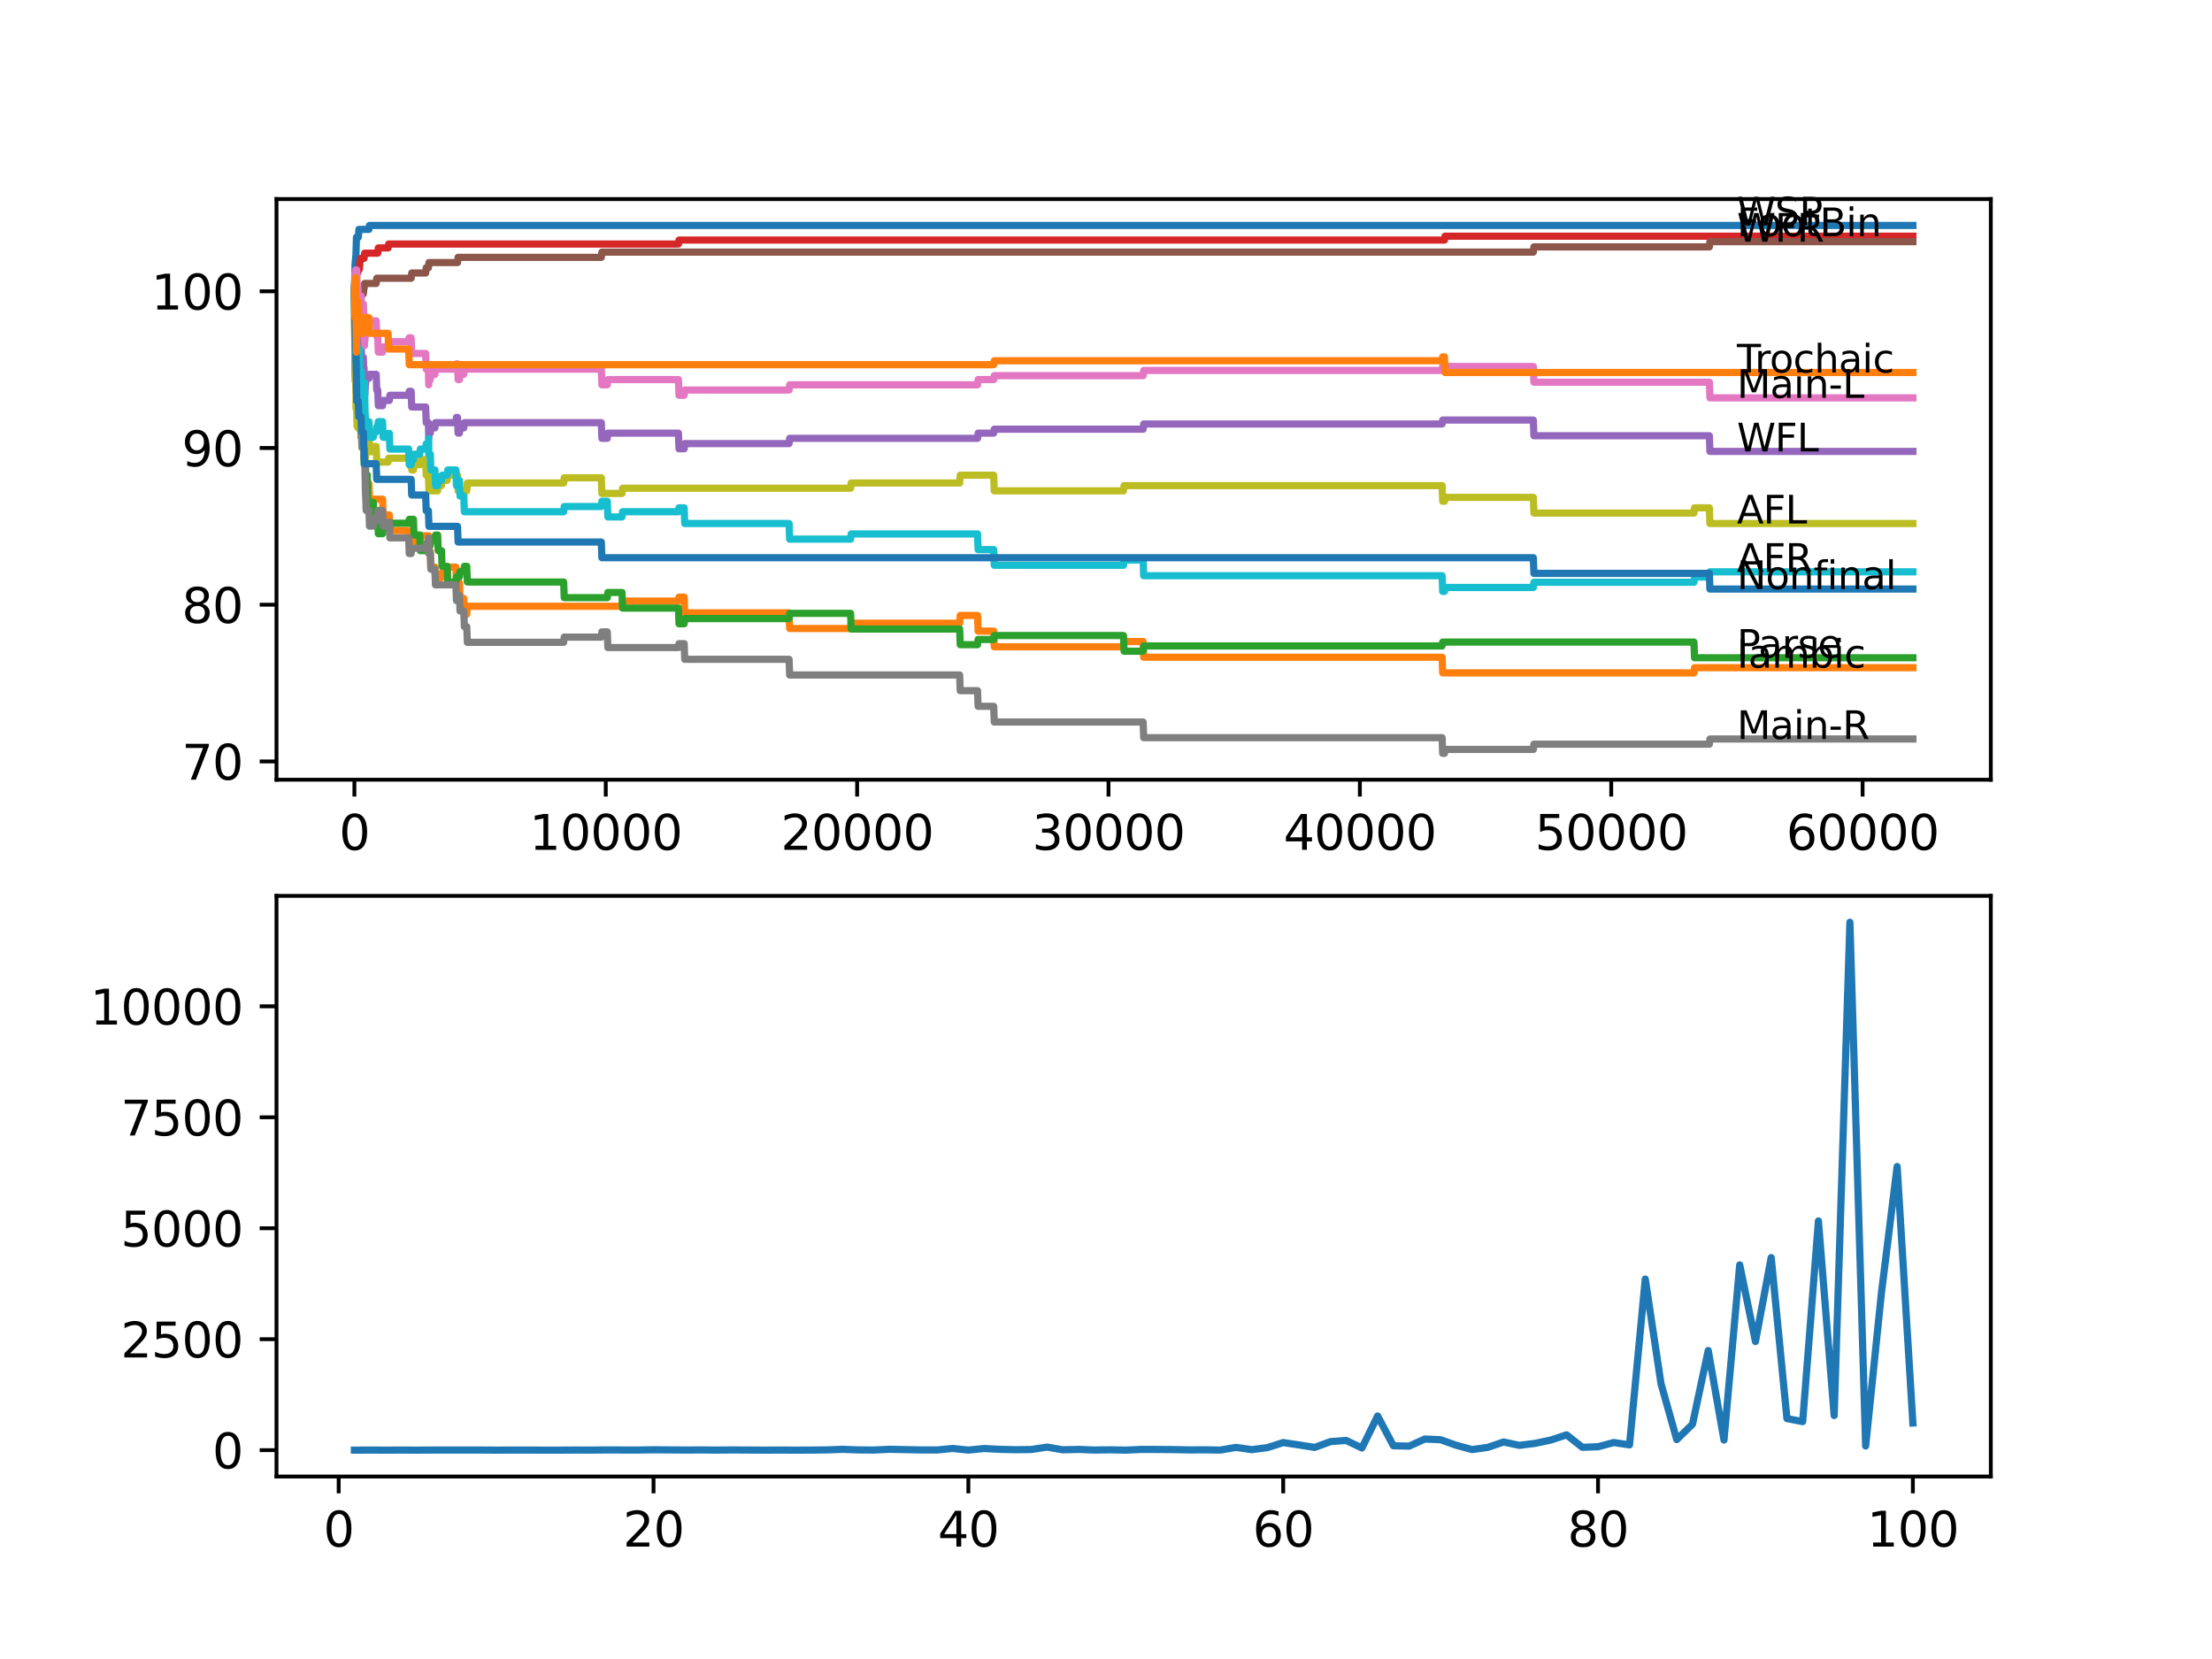 <?xml version="1.0" encoding="utf-8" standalone="no"?>
<!DOCTYPE svg PUBLIC "-//W3C//DTD SVG 1.1//EN"
  "http://www.w3.org/Graphics/SVG/1.1/DTD/svg11.dtd">
<svg xmlns:xlink="http://www.w3.org/1999/xlink" width="460.8pt" height="345.6pt" viewBox="0 0 460.8 345.6" xmlns="http://www.w3.org/2000/svg" version="1.1">
 <defs>
  <style type="text/css">*{stroke-linejoin: round; stroke-linecap: butt}</style>
 </defs>
 <g id="figure_1">
  <g id="patch_1">
   <path d="M 0 345.6 
L 460.8 345.6 
L 460.8 0 
L 0 0 
z
" style="fill: #ffffff"/>
  </g>
  <g id="axes_1">
   <g id="patch_2">
    <path d="M 57.6 162.432 
L 414.72 162.432 
L 414.72 41.472 
L 57.6 41.472 
z
" style="fill: #ffffff"/>
   </g>
   <g id="matplotlib.axis_1">
    <g id="xtick_1">
     <g id="line2d_1">
      <defs>
       <path id="m6be723d0d9" d="M 0 0 
L 0 3.5 
" style="stroke: #000000; stroke-width: 0.8"/>
      </defs>
      <g>
       <use xlink:href="#m6be723d0d9" x="73.827" y="162.432" style="stroke: #000000; stroke-width: 0.8"/>
      </g>
     </g>
     <g id="text_1">
      <!-- 0 -->
      <g transform="translate(70.646 177.03)scale(0.1 -0.1)">
       <defs>
        <path id="DejaVuSans-30" d="M 2034 4250 
Q 1547 4250 1301 3770 
Q 1056 3291 1056 2328 
Q 1056 1369 1301 889 
Q 1547 409 2034 409 
Q 2525 409 2770 889 
Q 3016 1369 3016 2328 
Q 3016 3291 2770 3770 
Q 2525 4250 2034 4250 
z
M 2034 4750 
Q 2819 4750 3233 4129 
Q 3647 3509 3647 2328 
Q 3647 1150 3233 529 
Q 2819 -91 2034 -91 
Q 1250 -91 836 529 
Q 422 1150 422 2328 
Q 422 3509 836 4129 
Q 1250 4750 2034 4750 
z
" transform="scale(0.016)"/>
       </defs>
       <use xlink:href="#DejaVuSans-30"/>
      </g>
     </g>
    </g>
    <g id="xtick_2">
     <g id="line2d_2">
      <g>
       <use xlink:href="#m6be723d0d9" x="126.192" y="162.432" style="stroke: #000000; stroke-width: 0.8"/>
      </g>
     </g>
     <g id="text_2">
      <!-- 10000 -->
      <g transform="translate(110.286 177.03)scale(0.1 -0.1)">
       <defs>
        <path id="DejaVuSans-31" d="M 794 531 
L 1825 531 
L 1825 4091 
L 703 3866 
L 703 4441 
L 1819 4666 
L 2450 4666 
L 2450 531 
L 3481 531 
L 3481 0 
L 794 0 
L 794 531 
z
" transform="scale(0.016)"/>
       </defs>
       <use xlink:href="#DejaVuSans-31"/>
       <use xlink:href="#DejaVuSans-30" x="63.623"/>
       <use xlink:href="#DejaVuSans-30" x="127.246"/>
       <use xlink:href="#DejaVuSans-30" x="190.869"/>
       <use xlink:href="#DejaVuSans-30" x="254.492"/>
      </g>
     </g>
    </g>
    <g id="xtick_3">
     <g id="line2d_3">
      <g>
       <use xlink:href="#m6be723d0d9" x="178.556" y="162.432" style="stroke: #000000; stroke-width: 0.8"/>
      </g>
     </g>
     <g id="text_3">
      <!-- 20000 -->
      <g transform="translate(162.65 177.03)scale(0.1 -0.1)">
       <defs>
        <path id="DejaVuSans-32" d="M 1228 531 
L 3431 531 
L 3431 0 
L 469 0 
L 469 531 
Q 828 903 1448 1529 
Q 2069 2156 2228 2338 
Q 2531 2678 2651 2914 
Q 2772 3150 2772 3378 
Q 2772 3750 2511 3984 
Q 2250 4219 1831 4219 
Q 1534 4219 1204 4116 
Q 875 4013 500 3803 
L 500 4441 
Q 881 4594 1212 4672 
Q 1544 4750 1819 4750 
Q 2544 4750 2975 4387 
Q 3406 4025 3406 3419 
Q 3406 3131 3298 2873 
Q 3191 2616 2906 2266 
Q 2828 2175 2409 1742 
Q 1991 1309 1228 531 
z
" transform="scale(0.016)"/>
       </defs>
       <use xlink:href="#DejaVuSans-32"/>
       <use xlink:href="#DejaVuSans-30" x="63.623"/>
       <use xlink:href="#DejaVuSans-30" x="127.246"/>
       <use xlink:href="#DejaVuSans-30" x="190.869"/>
       <use xlink:href="#DejaVuSans-30" x="254.492"/>
      </g>
     </g>
    </g>
    <g id="xtick_4">
     <g id="line2d_4">
      <g>
       <use xlink:href="#m6be723d0d9" x="230.921" y="162.432" style="stroke: #000000; stroke-width: 0.8"/>
      </g>
     </g>
     <g id="text_4">
      <!-- 30000 -->
      <g transform="translate(215.015 177.03)scale(0.1 -0.1)">
       <defs>
        <path id="DejaVuSans-33" d="M 2597 2516 
Q 3050 2419 3304 2112 
Q 3559 1806 3559 1356 
Q 3559 666 3084 287 
Q 2609 -91 1734 -91 
Q 1441 -91 1130 -33 
Q 819 25 488 141 
L 488 750 
Q 750 597 1062 519 
Q 1375 441 1716 441 
Q 2309 441 2620 675 
Q 2931 909 2931 1356 
Q 2931 1769 2642 2001 
Q 2353 2234 1838 2234 
L 1294 2234 
L 1294 2753 
L 1863 2753 
Q 2328 2753 2575 2939 
Q 2822 3125 2822 3475 
Q 2822 3834 2567 4026 
Q 2313 4219 1838 4219 
Q 1578 4219 1281 4162 
Q 984 4106 628 3988 
L 628 4550 
Q 988 4650 1302 4700 
Q 1616 4750 1894 4750 
Q 2613 4750 3031 4423 
Q 3450 4097 3450 3541 
Q 3450 3153 3228 2886 
Q 3006 2619 2597 2516 
z
" transform="scale(0.016)"/>
       </defs>
       <use xlink:href="#DejaVuSans-33"/>
       <use xlink:href="#DejaVuSans-30" x="63.623"/>
       <use xlink:href="#DejaVuSans-30" x="127.246"/>
       <use xlink:href="#DejaVuSans-30" x="190.869"/>
       <use xlink:href="#DejaVuSans-30" x="254.492"/>
      </g>
     </g>
    </g>
    <g id="xtick_5">
     <g id="line2d_5">
      <g>
       <use xlink:href="#m6be723d0d9" x="283.285" y="162.432" style="stroke: #000000; stroke-width: 0.8"/>
      </g>
     </g>
     <g id="text_5">
      <!-- 40000 -->
      <g transform="translate(267.379 177.03)scale(0.1 -0.1)">
       <defs>
        <path id="DejaVuSans-34" d="M 2419 4116 
L 825 1625 
L 2419 1625 
L 2419 4116 
z
M 2253 4666 
L 3047 4666 
L 3047 1625 
L 3713 1625 
L 3713 1100 
L 3047 1100 
L 3047 0 
L 2419 0 
L 2419 1100 
L 313 1100 
L 313 1709 
L 2253 4666 
z
" transform="scale(0.016)"/>
       </defs>
       <use xlink:href="#DejaVuSans-34"/>
       <use xlink:href="#DejaVuSans-30" x="63.623"/>
       <use xlink:href="#DejaVuSans-30" x="127.246"/>
       <use xlink:href="#DejaVuSans-30" x="190.869"/>
       <use xlink:href="#DejaVuSans-30" x="254.492"/>
      </g>
     </g>
    </g>
    <g id="xtick_6">
     <g id="line2d_6">
      <g>
       <use xlink:href="#m6be723d0d9" x="335.65" y="162.432" style="stroke: #000000; stroke-width: 0.8"/>
      </g>
     </g>
     <g id="text_6">
      <!-- 50000 -->
      <g transform="translate(319.744 177.03)scale(0.1 -0.1)">
       <defs>
        <path id="DejaVuSans-35" d="M 691 4666 
L 3169 4666 
L 3169 4134 
L 1269 4134 
L 1269 2991 
Q 1406 3038 1543 3061 
Q 1681 3084 1819 3084 
Q 2600 3084 3056 2656 
Q 3513 2228 3513 1497 
Q 3513 744 3044 326 
Q 2575 -91 1722 -91 
Q 1428 -91 1123 -41 
Q 819 9 494 109 
L 494 744 
Q 775 591 1075 516 
Q 1375 441 1709 441 
Q 2250 441 2565 725 
Q 2881 1009 2881 1497 
Q 2881 1984 2565 2268 
Q 2250 2553 1709 2553 
Q 1456 2553 1204 2497 
Q 953 2441 691 2322 
L 691 4666 
z
" transform="scale(0.016)"/>
       </defs>
       <use xlink:href="#DejaVuSans-35"/>
       <use xlink:href="#DejaVuSans-30" x="63.623"/>
       <use xlink:href="#DejaVuSans-30" x="127.246"/>
       <use xlink:href="#DejaVuSans-30" x="190.869"/>
       <use xlink:href="#DejaVuSans-30" x="254.492"/>
      </g>
     </g>
    </g>
    <g id="xtick_7">
     <g id="line2d_7">
      <g>
       <use xlink:href="#m6be723d0d9" x="388.014" y="162.432" style="stroke: #000000; stroke-width: 0.8"/>
      </g>
     </g>
     <g id="text_7">
      <!-- 60000 -->
      <g transform="translate(372.108 177.03)scale(0.1 -0.1)">
       <defs>
        <path id="DejaVuSans-36" d="M 2113 2584 
Q 1688 2584 1439 2293 
Q 1191 2003 1191 1497 
Q 1191 994 1439 701 
Q 1688 409 2113 409 
Q 2538 409 2786 701 
Q 3034 994 3034 1497 
Q 3034 2003 2786 2293 
Q 2538 2584 2113 2584 
z
M 3366 4563 
L 3366 3988 
Q 3128 4100 2886 4159 
Q 2644 4219 2406 4219 
Q 1781 4219 1451 3797 
Q 1122 3375 1075 2522 
Q 1259 2794 1537 2939 
Q 1816 3084 2150 3084 
Q 2853 3084 3261 2657 
Q 3669 2231 3669 1497 
Q 3669 778 3244 343 
Q 2819 -91 2113 -91 
Q 1303 -91 875 529 
Q 447 1150 447 2328 
Q 447 3434 972 4092 
Q 1497 4750 2381 4750 
Q 2619 4750 2861 4703 
Q 3103 4656 3366 4563 
z
" transform="scale(0.016)"/>
       </defs>
       <use xlink:href="#DejaVuSans-36"/>
       <use xlink:href="#DejaVuSans-30" x="63.623"/>
       <use xlink:href="#DejaVuSans-30" x="127.246"/>
       <use xlink:href="#DejaVuSans-30" x="190.869"/>
       <use xlink:href="#DejaVuSans-30" x="254.492"/>
      </g>
     </g>
    </g>
   </g>
   <g id="matplotlib.axis_2">
    <g id="ytick_1">
     <g id="line2d_8">
      <defs>
       <path id="m235c8142bb" d="M 0 0 
L -3.5 0 
" style="stroke: #000000; stroke-width: 0.8"/>
      </defs>
      <g>
       <use xlink:href="#m235c8142bb" x="57.6" y="158.621" style="stroke: #000000; stroke-width: 0.8"/>
      </g>
     </g>
     <g id="text_8">
      <!-- 70 -->
      <g transform="translate(37.875 162.42)scale(0.1 -0.1)">
       <defs>
        <path id="DejaVuSans-37" d="M 525 4666 
L 3525 4666 
L 3525 4397 
L 1831 0 
L 1172 0 
L 2766 4134 
L 525 4134 
L 525 4666 
z
" transform="scale(0.016)"/>
       </defs>
       <use xlink:href="#DejaVuSans-37"/>
       <use xlink:href="#DejaVuSans-30" x="63.623"/>
      </g>
     </g>
    </g>
    <g id="ytick_2">
     <g id="line2d_9">
      <g>
       <use xlink:href="#m235c8142bb" x="57.6" y="125.974" style="stroke: #000000; stroke-width: 0.8"/>
      </g>
     </g>
     <g id="text_9">
      <!-- 80 -->
      <g transform="translate(37.875 129.773)scale(0.1 -0.1)">
       <defs>
        <path id="DejaVuSans-38" d="M 2034 2216 
Q 1584 2216 1326 1975 
Q 1069 1734 1069 1313 
Q 1069 891 1326 650 
Q 1584 409 2034 409 
Q 2484 409 2743 651 
Q 3003 894 3003 1313 
Q 3003 1734 2745 1975 
Q 2488 2216 2034 2216 
z
M 1403 2484 
Q 997 2584 770 2862 
Q 544 3141 544 3541 
Q 544 4100 942 4425 
Q 1341 4750 2034 4750 
Q 2731 4750 3128 4425 
Q 3525 4100 3525 3541 
Q 3525 3141 3298 2862 
Q 3072 2584 2669 2484 
Q 3125 2378 3379 2068 
Q 3634 1759 3634 1313 
Q 3634 634 3220 271 
Q 2806 -91 2034 -91 
Q 1263 -91 848 271 
Q 434 634 434 1313 
Q 434 1759 690 2068 
Q 947 2378 1403 2484 
z
M 1172 3481 
Q 1172 3119 1398 2916 
Q 1625 2713 2034 2713 
Q 2441 2713 2670 2916 
Q 2900 3119 2900 3481 
Q 2900 3844 2670 4047 
Q 2441 4250 2034 4250 
Q 1625 4250 1398 4047 
Q 1172 3844 1172 3481 
z
" transform="scale(0.016)"/>
       </defs>
       <use xlink:href="#DejaVuSans-38"/>
       <use xlink:href="#DejaVuSans-30" x="63.623"/>
      </g>
     </g>
    </g>
    <g id="ytick_3">
     <g id="line2d_10">
      <g>
       <use xlink:href="#m235c8142bb" x="57.6" y="93.328" style="stroke: #000000; stroke-width: 0.8"/>
      </g>
     </g>
     <g id="text_10">
      <!-- 90 -->
      <g transform="translate(37.875 97.127)scale(0.1 -0.1)">
       <defs>
        <path id="DejaVuSans-39" d="M 703 97 
L 703 672 
Q 941 559 1184 500 
Q 1428 441 1663 441 
Q 2288 441 2617 861 
Q 2947 1281 2994 2138 
Q 2813 1869 2534 1725 
Q 2256 1581 1919 1581 
Q 1219 1581 811 2004 
Q 403 2428 403 3163 
Q 403 3881 828 4315 
Q 1253 4750 1959 4750 
Q 2769 4750 3195 4129 
Q 3622 3509 3622 2328 
Q 3622 1225 3098 567 
Q 2575 -91 1691 -91 
Q 1453 -91 1209 -44 
Q 966 3 703 97 
z
M 1959 2075 
Q 2384 2075 2632 2365 
Q 2881 2656 2881 3163 
Q 2881 3666 2632 3958 
Q 2384 4250 1959 4250 
Q 1534 4250 1286 3958 
Q 1038 3666 1038 3163 
Q 1038 2656 1286 2365 
Q 1534 2075 1959 2075 
z
" transform="scale(0.016)"/>
       </defs>
       <use xlink:href="#DejaVuSans-39"/>
       <use xlink:href="#DejaVuSans-30" x="63.623"/>
      </g>
     </g>
    </g>
    <g id="ytick_4">
     <g id="line2d_11">
      <g>
       <use xlink:href="#m235c8142bb" x="57.6" y="60.682" style="stroke: #000000; stroke-width: 0.8"/>
      </g>
     </g>
     <g id="text_11">
      <!-- 100 -->
      <g transform="translate(31.512 64.481)scale(0.1 -0.1)">
       <use xlink:href="#DejaVuSans-31"/>
       <use xlink:href="#DejaVuSans-30" x="63.623"/>
       <use xlink:href="#DejaVuSans-30" x="127.246"/>
      </g>
     </g>
    </g>
   </g>
   <g id="line2d_12">
    <path d="M 73.833 60.682 
L 73.969 54.969 
L 73.985 54.969 
L 74.105 53.499 
L 74.136 53.499 
L 74.257 49.419 
L 74.655 49.419 
L 74.77 47.786 
L 76.854 47.786 
L 76.969 46.97 
L 398.487 46.97 
L 398.487 46.97 
" clip-path="url(#p9406bbbdd1)" style="fill: none; stroke: #1f77b4; stroke-width: 1.5; stroke-linecap: square"/>
   </g>
   <g id="line2d_13">
    <path d="M 73.833 60.682 
L 73.848 60.682 
L 73.985 79.344 
L 73.995 79.344 
L 74.126 74.72 
L 74.136 74.72 
L 74.152 73.087 
L 74.194 78.8 
L 74.236 76.352 
L 74.351 81.793 
L 74.393 81.793 
L 74.424 80.705 
L 74.43 83.969 
L 74.498 82.881 
L 74.545 82.881 
L 74.655 86.146 
L 74.77 84.513 
L 74.854 84.513 
L 74.969 87.778 
L 75.058 87.778 
L 75.173 87.125 
L 75.288 87.125 
L 75.404 85.493 
L 75.65 85.493 
L 75.765 88.757 
L 75.781 88.757 
L 75.796 92.022 
L 75.891 90.934 
L 75.933 90.934 
L 76.053 97.463 
L 76.084 97.463 
L 76.2 102.904 
L 76.493 102.904 
L 76.613 100.728 
L 76.854 100.728 
L 76.969 103.992 
L 79.698 103.992 
L 79.813 107.257 
L 81.101 107.257 
L 81.216 110.522 
L 85.133 110.522 
L 85.248 113.786 
L 86.128 113.786 
L 86.243 112.698 
L 87.442 112.698 
L 87.557 111.61 
L 89.312 111.61 
L 89.427 114.874 
L 89.642 114.874 
L 89.757 118.139 
L 90.605 118.139 
L 90.72 121.404 
L 91.171 121.404 
L 91.286 120.316 
L 91.972 120.316 
L 92.087 119.227 
L 93.166 119.227 
L 93.281 118.139 
L 94.972 118.139 
L 95.087 121.404 
L 95.716 121.404 
L 95.831 124.668 
L 96.617 124.668 
L 96.732 127.933 
L 97.24 127.933 
L 97.355 126.301 
L 129.575 126.301 
L 129.69 125.212 
L 141.331 125.212 
L 141.446 124.396 
L 142.524 124.396 
L 142.64 127.661 
L 164.381 127.661 
L 164.497 130.926 
L 177.195 130.926 
L 177.31 129.837 
L 199.911 129.837 
L 200.026 128.205 
L 203.639 128.205 
L 203.754 131.47 
L 207.006 131.47 
L 207.121 134.734 
L 234.047 134.734 
L 234.162 133.646 
L 238.137 133.646 
L 238.252 136.911 
L 300.419 136.911 
L 300.534 140.175 
L 352.883 140.175 
L 352.998 139.087 
L 398.487 139.087 
L 398.487 139.087 
" clip-path="url(#p9406bbbdd1)" style="fill: none; stroke: #ff7f0e; stroke-width: 1.5; stroke-linecap: square"/>
   </g>
   <g id="line2d_14">
    <path d="M 73.833 60.682 
L 73.885 58.777 
L 73.89 62.042 
L 73.932 60.41 
L 74.058 77.712 
L 74.068 76.896 
L 74.152 76.896 
L 74.231 74.447 
L 74.236 77.712 
L 74.246 77.712 
L 74.262 80.977 
L 74.356 79.344 
L 74.393 79.344 
L 74.513 85.874 
L 74.545 85.874 
L 74.66 89.138 
L 74.854 89.138 
L 74.969 88.05 
L 75.288 88.05 
L 75.404 91.315 
L 75.781 91.315 
L 75.796 90.227 
L 75.849 96.756 
L 75.864 96.756 
L 75.933 96.756 
L 76.053 94.579 
L 76.084 94.579 
L 76.116 93.491 
L 76.163 100.02 
L 76.173 98.932 
L 76.493 98.932 
L 76.613 105.461 
L 76.854 105.461 
L 76.969 104.645 
L 77.75 104.645 
L 77.865 107.91 
L 78.692 107.91 
L 78.807 111.175 
L 79.698 111.175 
L 79.813 110.086 
L 81.101 110.086 
L 81.216 108.998 
L 85.133 108.998 
L 85.248 108.182 
L 86.128 108.182 
L 86.243 111.447 
L 87.442 111.447 
L 87.557 114.711 
L 89.312 114.711 
L 89.427 113.623 
L 89.642 113.623 
L 89.757 112.535 
L 90.605 112.535 
L 90.72 111.447 
L 91.171 111.447 
L 91.286 114.711 
L 91.972 114.711 
L 92.087 117.976 
L 93.166 117.976 
L 93.281 121.241 
L 94.972 121.241 
L 95.087 120.152 
L 95.716 120.152 
L 95.831 119.064 
L 96.617 119.064 
L 96.732 117.976 
L 97.24 117.976 
L 97.355 121.241 
L 117.421 121.241 
L 117.536 124.505 
L 126.511 124.505 
L 126.627 123.417 
L 129.575 123.417 
L 129.69 126.682 
L 141.331 126.682 
L 141.446 129.946 
L 142.524 129.946 
L 142.64 128.858 
L 164.381 128.858 
L 164.497 127.77 
L 177.195 127.77 
L 177.31 131.034 
L 199.911 131.034 
L 200.026 134.299 
L 203.639 134.299 
L 203.754 133.211 
L 207.006 133.211 
L 207.121 132.395 
L 234.047 132.395 
L 234.162 135.659 
L 238.137 135.659 
L 238.252 134.571 
L 300.419 134.571 
L 300.534 133.755 
L 352.883 133.755 
L 352.998 137.02 
L 398.487 137.02 
L 398.487 137.02 
" clip-path="url(#p9406bbbdd1)" style="fill: none; stroke: #2ca02c; stroke-width: 1.5; stroke-linecap: square"/>
   </g>
   <g id="line2d_15">
    <path d="M 73.833 60.682 
L 73.848 60.682 
L 73.974 58.124 
L 74.105 58.124 
L 74.22 57.58 
L 74.231 57.58 
L 74.346 56.764 
L 74.545 56.764 
L 74.66 56.111 
L 74.864 56.111 
L 74.98 54.479 
L 75.058 54.479 
L 75.173 53.826 
L 75.844 53.826 
L 75.959 52.738 
L 78.692 52.738 
L 78.807 51.649 
L 80.844 51.649 
L 80.96 50.833 
L 141.331 50.833 
L 141.446 50.017 
L 300.911 50.017 
L 301.027 49.201 
L 398.487 49.201 
L 398.487 49.201 
" clip-path="url(#p9406bbbdd1)" style="fill: none; stroke: #d62728; stroke-width: 1.5; stroke-linecap: square"/>
   </g>
   <g id="line2d_16">
    <path d="M 73.833 60.682 
L 73.838 60.682 
L 73.953 59.865 
L 73.985 59.865 
L 74.1 59.213 
L 74.294 59.213 
L 74.409 62.477 
L 74.545 62.477 
L 74.671 72.271 
L 74.854 72.271 
L 74.969 71.183 
L 75.21 71.183 
L 75.325 74.447 
L 75.692 74.447 
L 75.781 77.712 
L 75.802 76.624 
L 75.838 76.624 
L 75.933 83.153 
L 75.953 82.065 
L 76.016 82.065 
L 76.137 79.889 
L 76.168 79.889 
L 76.283 78.8 
L 76.854 78.8 
L 76.969 77.984 
L 78.367 77.984 
L 78.483 81.249 
L 78.692 81.249 
L 78.807 84.513 
L 79.698 84.513 
L 79.813 83.425 
L 81.101 83.425 
L 81.216 82.337 
L 85.133 82.337 
L 85.248 81.521 
L 85.651 81.521 
L 85.767 84.785 
L 88.673 84.785 
L 88.788 88.05 
L 89.244 88.05 
L 89.312 91.315 
L 89.354 90.227 
L 89.642 90.227 
L 89.757 89.138 
L 90.605 89.138 
L 90.72 88.05 
L 94.972 88.05 
L 95.087 86.962 
L 95.313 86.962 
L 95.428 90.227 
L 95.716 90.227 
L 95.831 89.138 
L 96.617 89.138 
L 96.732 88.05 
L 125.265 88.05 
L 125.38 91.315 
L 126.511 91.315 
L 126.627 90.227 
L 141.331 90.227 
L 141.446 93.491 
L 142.524 93.491 
L 142.64 92.403 
L 164.381 92.403 
L 164.497 91.315 
L 203.639 91.315 
L 203.754 90.227 
L 207.006 90.227 
L 207.121 89.41 
L 238.137 89.41 
L 238.252 88.322 
L 300.419 88.322 
L 300.534 87.506 
L 319.422 87.506 
L 319.537 90.771 
L 356.088 90.771 
L 356.203 94.035 
L 398.487 94.035 
L 398.487 94.035 
" clip-path="url(#p9406bbbdd1)" style="fill: none; stroke: #9467bd; stroke-width: 1.5; stroke-linecap: square"/>
   </g>
   <g id="line2d_17">
    <path d="M 73.833 60.682 
L 73.885 59.593 
L 73.89 62.858 
L 73.937 61.226 
L 73.969 61.226 
L 74.084 58.777 
L 74.105 58.777 
L 74.189 63.674 
L 74.22 62.858 
L 74.231 62.858 
L 74.262 66.123 
L 74.341 63.402 
L 74.634 63.402 
L 74.749 62.314 
L 75.21 62.314 
L 75.325 61.226 
L 75.692 61.226 
L 75.807 60.138 
L 75.838 60.138 
L 75.953 59.049 
L 78.367 59.049 
L 78.483 57.961 
L 85.651 57.961 
L 85.767 56.873 
L 88.673 56.873 
L 88.788 55.785 
L 89.244 55.785 
L 89.359 54.696 
L 95.313 54.696 
L 95.428 53.608 
L 125.265 53.608 
L 125.38 52.52 
L 319.422 52.52 
L 319.537 51.432 
L 356.088 51.432 
L 356.203 50.344 
L 398.487 50.344 
L 398.487 50.344 
" clip-path="url(#p9406bbbdd1)" style="fill: none; stroke: #8c564b; stroke-width: 1.5; stroke-linecap: square"/>
   </g>
   <g id="line2d_18">
    <path d="M 73.833 60.682 
L 73.838 60.682 
L 73.969 56.873 
L 73.985 56.873 
L 74.1 56.22 
L 74.294 56.22 
L 74.409 59.485 
L 74.545 59.485 
L 74.665 66.014 
L 74.854 66.014 
L 74.969 64.926 
L 75.158 64.926 
L 75.21 61.661 
L 75.268 64.926 
L 75.288 64.926 
L 75.404 63.293 
L 75.692 63.293 
L 75.781 66.558 
L 75.802 65.47 
L 75.838 65.47 
L 75.933 71.999 
L 75.953 70.911 
L 76.016 70.911 
L 76.137 68.734 
L 76.168 68.734 
L 76.283 67.646 
L 76.854 67.646 
L 76.969 66.83 
L 78.367 66.83 
L 78.483 70.095 
L 78.692 70.095 
L 78.807 73.359 
L 79.698 73.359 
L 79.813 72.271 
L 81.101 72.271 
L 81.216 71.183 
L 85.133 71.183 
L 85.248 70.367 
L 85.651 70.367 
L 85.767 73.631 
L 88.673 73.631 
L 88.788 76.896 
L 89.244 76.896 
L 89.312 80.161 
L 89.354 79.072 
L 89.642 79.072 
L 89.757 77.984 
L 90.605 77.984 
L 90.72 76.896 
L 94.972 76.896 
L 95.087 75.808 
L 95.313 75.808 
L 95.428 79.072 
L 95.716 79.072 
L 95.831 77.984 
L 96.617 77.984 
L 96.732 76.896 
L 125.265 76.896 
L 125.38 80.161 
L 126.511 80.161 
L 126.627 79.072 
L 141.331 79.072 
L 141.446 82.337 
L 142.524 82.337 
L 142.64 81.249 
L 164.381 81.249 
L 164.497 80.161 
L 203.639 80.161 
L 203.754 79.072 
L 207.006 79.072 
L 207.121 78.256 
L 238.137 78.256 
L 238.252 77.168 
L 300.419 77.168 
L 300.534 76.352 
L 319.422 76.352 
L 319.537 79.616 
L 356.088 79.616 
L 356.203 82.881 
L 398.487 82.881 
L 398.487 82.881 
" clip-path="url(#p9406bbbdd1)" style="fill: none; stroke: #e377c2; stroke-width: 1.5; stroke-linecap: square"/>
   </g>
   <g id="line2d_19">
    <path d="M 73.833 60.682 
L 73.838 60.682 
L 73.969 75.536 
L 73.985 75.536 
L 74.1 78.8 
L 74.105 78.8 
L 74.136 78.256 
L 74.142 81.521 
L 74.189 81.521 
L 74.294 81.521 
L 74.409 80.433 
L 74.545 80.433 
L 74.608 79.78 
L 74.613 83.044 
L 74.639 81.956 
L 74.854 81.956 
L 74.974 88.485 
L 75.058 88.485 
L 75.158 87.832 
L 75.21 91.097 
L 75.268 90.009 
L 75.288 90.009 
L 75.404 93.274 
L 75.692 93.274 
L 75.781 92.185 
L 75.786 95.45 
L 75.791 95.45 
L 75.838 95.45 
L 75.933 93.274 
L 75.938 96.538 
L 75.943 96.538 
L 76.016 96.538 
L 76.137 103.067 
L 76.168 103.067 
L 76.283 106.332 
L 76.854 106.332 
L 76.969 109.597 
L 77.75 109.597 
L 77.865 108.508 
L 78.367 108.508 
L 78.483 107.42 
L 78.692 107.42 
L 78.807 106.332 
L 79.698 106.332 
L 79.813 109.597 
L 80.844 109.597 
L 80.96 108.781 
L 81.101 108.781 
L 81.216 112.045 
L 85.133 112.045 
L 85.248 115.31 
L 85.651 115.31 
L 85.767 114.222 
L 88.673 114.222 
L 88.788 113.133 
L 89.244 113.133 
L 89.312 112.045 
L 89.317 115.31 
L 89.343 115.31 
L 89.642 115.31 
L 89.757 118.574 
L 90.605 118.574 
L 90.72 121.839 
L 94.972 121.839 
L 95.087 125.104 
L 95.313 125.104 
L 95.428 124.015 
L 95.716 124.015 
L 95.831 127.28 
L 96.617 127.28 
L 96.732 130.545 
L 97.24 130.545 
L 97.355 133.809 
L 117.421 133.809 
L 117.536 132.721 
L 125.265 132.721 
L 125.38 131.633 
L 126.511 131.633 
L 126.627 134.898 
L 141.331 134.898 
L 141.446 134.081 
L 142.524 134.081 
L 142.64 137.346 
L 164.381 137.346 
L 164.497 140.611 
L 199.911 140.611 
L 200.026 143.875 
L 203.639 143.875 
L 203.754 147.14 
L 207.006 147.14 
L 207.121 150.405 
L 238.137 150.405 
L 238.252 153.669 
L 300.419 153.669 
L 300.534 156.934 
L 300.911 156.934 
L 301.027 156.118 
L 319.422 156.118 
L 319.537 155.029 
L 356.088 155.029 
L 356.203 153.941 
L 398.487 153.941 
L 398.487 153.941 
" clip-path="url(#p9406bbbdd1)" style="fill: none; stroke: #7f7f7f; stroke-width: 1.5; stroke-linecap: square"/>
   </g>
   <g id="line2d_20">
    <path d="M 73.833 60.682 
L 73.932 71.183 
L 73.953 69.278 
L 73.958 69.278 
L 74.084 79.072 
L 74.105 79.072 
L 74.136 78.528 
L 74.157 85.058 
L 74.178 85.058 
L 74.262 82.337 
L 74.267 85.602 
L 74.283 85.602 
L 74.294 85.602 
L 74.393 88.866 
L 74.403 87.778 
L 74.44 87.778 
L 74.555 86.037 
L 74.634 86.037 
L 74.749 89.302 
L 74.864 89.302 
L 74.98 87.669 
L 75.058 87.669 
L 75.173 87.016 
L 75.21 87.016 
L 75.325 90.281 
L 75.692 90.281 
L 75.796 93.546 
L 75.802 92.457 
L 75.838 92.457 
L 75.953 95.722 
L 76.116 95.722 
L 76.236 93.001 
L 76.493 93.001 
L 76.613 90.825 
L 76.854 90.825 
L 76.969 94.09 
L 77.75 94.09 
L 77.865 93.001 
L 78.367 93.001 
L 78.483 96.266 
L 80.844 96.266 
L 80.96 95.45 
L 85.133 95.45 
L 85.248 94.634 
L 85.651 94.634 
L 85.767 97.898 
L 86.128 97.898 
L 86.243 96.81 
L 87.442 96.81 
L 87.557 95.722 
L 88.673 95.722 
L 88.788 98.987 
L 89.244 98.987 
L 89.359 102.251 
L 91.171 102.251 
L 91.286 101.163 
L 91.972 101.163 
L 92.087 100.075 
L 93.166 100.075 
L 93.281 98.987 
L 95.313 98.987 
L 95.428 102.251 
L 97.24 102.251 
L 97.355 100.619 
L 117.421 100.619 
L 117.536 99.531 
L 125.265 99.531 
L 125.38 102.795 
L 129.575 102.795 
L 129.69 101.707 
L 177.195 101.707 
L 177.31 100.619 
L 199.911 100.619 
L 200.026 98.987 
L 207.006 98.987 
L 207.121 102.251 
L 234.047 102.251 
L 234.162 101.163 
L 300.419 101.163 
L 300.534 104.428 
L 300.911 104.428 
L 301.027 103.612 
L 319.422 103.612 
L 319.537 106.876 
L 352.883 106.876 
L 352.998 105.788 
L 356.088 105.788 
L 356.203 109.053 
L 398.487 109.053 
L 398.487 109.053 
" clip-path="url(#p9406bbbdd1)" style="fill: none; stroke: #bcbd22; stroke-width: 1.5; stroke-linecap: square"/>
   </g>
   <g id="line2d_21">
    <path d="M 73.833 60.682 
L 73.838 60.682 
L 73.932 72.271 
L 73.964 70.367 
L 73.985 70.367 
L 73.995 73.631 
L 74.095 70.367 
L 74.105 70.367 
L 74.136 69.823 
L 74.142 73.087 
L 74.178 73.087 
L 74.294 77.712 
L 74.414 75.536 
L 74.44 75.536 
L 74.555 73.795 
L 74.634 73.795 
L 74.749 72.706 
L 74.854 72.706 
L 74.974 79.236 
L 75.058 79.236 
L 75.173 78.583 
L 75.21 78.583 
L 75.288 77.494 
L 75.294 80.759 
L 75.309 80.759 
L 75.692 80.759 
L 75.781 79.671 
L 75.786 82.936 
L 75.791 82.936 
L 75.796 82.936 
L 75.922 79.671 
L 75.933 79.671 
L 76.053 86.2 
L 76.084 86.2 
L 76.2 90.009 
L 76.493 90.009 
L 76.613 87.832 
L 76.854 87.832 
L 76.969 91.097 
L 77.75 91.097 
L 77.865 90.009 
L 78.367 90.009 
L 78.483 88.921 
L 78.692 88.921 
L 78.807 87.832 
L 79.698 87.832 
L 79.813 91.097 
L 80.844 91.097 
L 80.96 90.281 
L 81.101 90.281 
L 81.216 93.546 
L 85.133 93.546 
L 85.248 96.81 
L 85.651 96.81 
L 85.767 95.722 
L 86.128 95.722 
L 86.243 94.634 
L 87.442 94.634 
L 87.557 93.546 
L 88.673 93.546 
L 88.788 92.457 
L 89.244 92.457 
L 89.312 91.369 
L 89.317 94.634 
L 89.343 94.634 
L 89.642 94.634 
L 89.757 97.898 
L 90.605 97.898 
L 90.72 101.163 
L 91.171 101.163 
L 91.286 100.075 
L 91.972 100.075 
L 92.087 98.987 
L 93.166 98.987 
L 93.281 97.898 
L 94.972 97.898 
L 95.087 101.163 
L 95.313 101.163 
L 95.428 100.075 
L 95.716 100.075 
L 95.831 103.339 
L 96.617 103.339 
L 96.732 106.604 
L 117.421 106.604 
L 117.536 105.516 
L 125.265 105.516 
L 125.38 104.428 
L 126.511 104.428 
L 126.627 107.692 
L 129.575 107.692 
L 129.69 106.604 
L 141.331 106.604 
L 141.446 105.788 
L 142.524 105.788 
L 142.64 109.053 
L 164.381 109.053 
L 164.497 112.317 
L 177.195 112.317 
L 177.31 111.229 
L 203.639 111.229 
L 203.754 114.494 
L 207.006 114.494 
L 207.121 117.758 
L 234.047 117.758 
L 234.162 116.67 
L 238.137 116.67 
L 238.252 119.935 
L 300.419 119.935 
L 300.534 123.199 
L 300.911 123.199 
L 301.027 122.383 
L 319.422 122.383 
L 319.537 121.295 
L 352.883 121.295 
L 352.998 120.207 
L 356.088 120.207 
L 356.203 119.119 
L 398.487 119.119 
L 398.487 119.119 
" clip-path="url(#p9406bbbdd1)" style="fill: none; stroke: #17becf; stroke-width: 1.5; stroke-linecap: square"/>
   </g>
   <g id="line2d_22">
    <path d="M 73.833 60.682 
L 73.948 66.123 
L 73.969 66.123 
L 74.089 72.652 
L 74.105 72.652 
L 74.152 72.108 
L 74.157 75.372 
L 74.189 74.556 
L 74.309 83.534 
L 74.634 83.534 
L 74.749 86.799 
L 75.21 86.799 
L 75.325 90.063 
L 75.692 90.063 
L 75.807 93.328 
L 75.838 93.328 
L 75.953 96.593 
L 78.367 96.593 
L 78.483 99.857 
L 85.651 99.857 
L 85.767 103.122 
L 88.673 103.122 
L 88.788 106.386 
L 89.244 106.386 
L 89.359 109.651 
L 95.313 109.651 
L 95.428 112.916 
L 125.265 112.916 
L 125.38 116.18 
L 319.422 116.18 
L 319.537 119.445 
L 356.088 119.445 
L 356.203 122.71 
L 398.487 122.71 
L 398.487 122.71 
" clip-path="url(#p9406bbbdd1)" style="fill: none; stroke: #1f77b4; stroke-width: 1.5; stroke-linecap: square"/>
   </g>
   <g id="line2d_23">
    <path d="M 73.833 60.682 
L 73.869 60.682 
L 73.948 66.123 
L 73.969 58.505 
L 73.974 58.505 
L 73.985 58.505 
L 74.058 57.852 
L 74.063 61.117 
L 74.074 61.117 
L 74.105 61.117 
L 74.225 70.095 
L 74.231 70.095 
L 74.236 73.359 
L 74.257 66.83 
L 74.335 66.83 
L 74.424 66.83 
L 74.54 63.565 
L 74.545 63.565 
L 74.655 62.912 
L 74.77 66.177 
L 75.058 66.177 
L 75.173 69.442 
L 75.65 69.442 
L 75.765 66.177 
L 76.854 66.177 
L 76.969 69.442 
L 80.844 69.442 
L 80.96 72.706 
L 85.133 72.706 
L 85.248 75.971 
L 207.006 75.971 
L 207.121 75.155 
L 300.419 75.155 
L 300.534 74.339 
L 300.911 74.339 
L 301.027 77.603 
L 398.487 77.603 
L 398.487 77.603 
" clip-path="url(#p9406bbbdd1)" style="fill: none; stroke: #ff7f0e; stroke-width: 1.5; stroke-linecap: square"/>
   </g>
   <g id="patch_3">
    <path d="M 57.6 162.432 
L 57.6 41.472 
" style="fill: none; stroke: #000000; stroke-width: 0.8; stroke-linejoin: miter; stroke-linecap: square"/>
   </g>
   <g id="patch_4">
    <path d="M 414.72 162.432 
L 414.72 41.472 
" style="fill: none; stroke: #000000; stroke-width: 0.8; stroke-linejoin: miter; stroke-linecap: square"/>
   </g>
   <g id="patch_5">
    <path d="M 57.6 162.432 
L 414.72 162.432 
" style="fill: none; stroke: #000000; stroke-width: 0.8; stroke-linejoin: miter; stroke-linecap: square"/>
   </g>
   <g id="patch_6">
    <path d="M 57.6 41.472 
L 414.72 41.472 
" style="fill: none; stroke: #000000; stroke-width: 0.8; stroke-linejoin: miter; stroke-linecap: square"/>
   </g>
   <g id="text_12">
    <!-- WSP -->
    <g transform="translate(361.832 46.97)scale(0.08 -0.08)">
     <defs>
      <path id="DejaVuSans-57" d="M 213 4666 
L 850 4666 
L 1831 722 
L 2809 4666 
L 3519 4666 
L 4500 722 
L 5478 4666 
L 6119 4666 
L 4947 0 
L 4153 0 
L 3169 4050 
L 2175 0 
L 1381 0 
L 213 4666 
z
" transform="scale(0.016)"/>
      <path id="DejaVuSans-53" d="M 3425 4513 
L 3425 3897 
Q 3066 4069 2747 4153 
Q 2428 4238 2131 4238 
Q 1616 4238 1336 4038 
Q 1056 3838 1056 3469 
Q 1056 3159 1242 3001 
Q 1428 2844 1947 2747 
L 2328 2669 
Q 3034 2534 3370 2195 
Q 3706 1856 3706 1288 
Q 3706 609 3251 259 
Q 2797 -91 1919 -91 
Q 1588 -91 1214 -16 
Q 841 59 441 206 
L 441 856 
Q 825 641 1194 531 
Q 1563 422 1919 422 
Q 2459 422 2753 634 
Q 3047 847 3047 1241 
Q 3047 1584 2836 1778 
Q 2625 1972 2144 2069 
L 1759 2144 
Q 1053 2284 737 2584 
Q 422 2884 422 3419 
Q 422 4038 858 4394 
Q 1294 4750 2059 4750 
Q 2388 4750 2728 4690 
Q 3069 4631 3425 4513 
z
" transform="scale(0.016)"/>
      <path id="DejaVuSans-50" d="M 1259 4147 
L 1259 2394 
L 2053 2394 
Q 2494 2394 2734 2622 
Q 2975 2850 2975 3272 
Q 2975 3691 2734 3919 
Q 2494 4147 2053 4147 
L 1259 4147 
z
M 628 4666 
L 2053 4666 
Q 2838 4666 3239 4311 
Q 3641 3956 3641 3272 
Q 3641 2581 3239 2228 
Q 2838 1875 2053 1875 
L 1259 1875 
L 1259 0 
L 628 0 
L 628 4666 
z
" transform="scale(0.016)"/>
     </defs>
     <use xlink:href="#DejaVuSans-57"/>
     <use xlink:href="#DejaVuSans-53" x="98.877"/>
     <use xlink:href="#DejaVuSans-50" x="162.354"/>
    </g>
   </g>
   <g id="text_13">
    <!-- Iambic -->
    <g transform="translate(361.832 139.087)scale(0.08 -0.08)">
     <defs>
      <path id="DejaVuSans-49" d="M 628 4666 
L 1259 4666 
L 1259 0 
L 628 0 
L 628 4666 
z
" transform="scale(0.016)"/>
      <path id="DejaVuSans-61" d="M 2194 1759 
Q 1497 1759 1228 1600 
Q 959 1441 959 1056 
Q 959 750 1161 570 
Q 1363 391 1709 391 
Q 2188 391 2477 730 
Q 2766 1069 2766 1631 
L 2766 1759 
L 2194 1759 
z
M 3341 1997 
L 3341 0 
L 2766 0 
L 2766 531 
Q 2569 213 2275 61 
Q 1981 -91 1556 -91 
Q 1019 -91 701 211 
Q 384 513 384 1019 
Q 384 1609 779 1909 
Q 1175 2209 1959 2209 
L 2766 2209 
L 2766 2266 
Q 2766 2663 2505 2880 
Q 2244 3097 1772 3097 
Q 1472 3097 1187 3025 
Q 903 2953 641 2809 
L 641 3341 
Q 956 3463 1253 3523 
Q 1550 3584 1831 3584 
Q 2591 3584 2966 3190 
Q 3341 2797 3341 1997 
z
" transform="scale(0.016)"/>
      <path id="DejaVuSans-6d" d="M 3328 2828 
Q 3544 3216 3844 3400 
Q 4144 3584 4550 3584 
Q 5097 3584 5394 3201 
Q 5691 2819 5691 2113 
L 5691 0 
L 5113 0 
L 5113 2094 
Q 5113 2597 4934 2840 
Q 4756 3084 4391 3084 
Q 3944 3084 3684 2787 
Q 3425 2491 3425 1978 
L 3425 0 
L 2847 0 
L 2847 2094 
Q 2847 2600 2669 2842 
Q 2491 3084 2119 3084 
Q 1678 3084 1418 2786 
Q 1159 2488 1159 1978 
L 1159 0 
L 581 0 
L 581 3500 
L 1159 3500 
L 1159 2956 
Q 1356 3278 1631 3431 
Q 1906 3584 2284 3584 
Q 2666 3584 2933 3390 
Q 3200 3197 3328 2828 
z
" transform="scale(0.016)"/>
      <path id="DejaVuSans-62" d="M 3116 1747 
Q 3116 2381 2855 2742 
Q 2594 3103 2138 3103 
Q 1681 3103 1420 2742 
Q 1159 2381 1159 1747 
Q 1159 1113 1420 752 
Q 1681 391 2138 391 
Q 2594 391 2855 752 
Q 3116 1113 3116 1747 
z
M 1159 2969 
Q 1341 3281 1617 3432 
Q 1894 3584 2278 3584 
Q 2916 3584 3314 3078 
Q 3713 2572 3713 1747 
Q 3713 922 3314 415 
Q 2916 -91 2278 -91 
Q 1894 -91 1617 61 
Q 1341 213 1159 525 
L 1159 0 
L 581 0 
L 581 4863 
L 1159 4863 
L 1159 2969 
z
" transform="scale(0.016)"/>
      <path id="DejaVuSans-69" d="M 603 3500 
L 1178 3500 
L 1178 0 
L 603 0 
L 603 3500 
z
M 603 4863 
L 1178 4863 
L 1178 4134 
L 603 4134 
L 603 4863 
z
" transform="scale(0.016)"/>
      <path id="DejaVuSans-63" d="M 3122 3366 
L 3122 2828 
Q 2878 2963 2633 3030 
Q 2388 3097 2138 3097 
Q 1578 3097 1268 2742 
Q 959 2388 959 1747 
Q 959 1106 1268 751 
Q 1578 397 2138 397 
Q 2388 397 2633 464 
Q 2878 531 3122 666 
L 3122 134 
Q 2881 22 2623 -34 
Q 2366 -91 2075 -91 
Q 1284 -91 818 406 
Q 353 903 353 1747 
Q 353 2603 823 3093 
Q 1294 3584 2113 3584 
Q 2378 3584 2631 3529 
Q 2884 3475 3122 3366 
z
" transform="scale(0.016)"/>
     </defs>
     <use xlink:href="#DejaVuSans-49"/>
     <use xlink:href="#DejaVuSans-61" x="29.492"/>
     <use xlink:href="#DejaVuSans-6d" x="90.771"/>
     <use xlink:href="#DejaVuSans-62" x="188.184"/>
     <use xlink:href="#DejaVuSans-69" x="251.66"/>
     <use xlink:href="#DejaVuSans-63" x="279.443"/>
    </g>
   </g>
   <g id="text_14">
    <!-- Parse -->
    <g transform="translate(361.832 137.02)scale(0.08 -0.08)">
     <defs>
      <path id="DejaVuSans-72" d="M 2631 2963 
Q 2534 3019 2420 3045 
Q 2306 3072 2169 3072 
Q 1681 3072 1420 2755 
Q 1159 2438 1159 1844 
L 1159 0 
L 581 0 
L 581 3500 
L 1159 3500 
L 1159 2956 
Q 1341 3275 1631 3429 
Q 1922 3584 2338 3584 
Q 2397 3584 2469 3576 
Q 2541 3569 2628 3553 
L 2631 2963 
z
" transform="scale(0.016)"/>
      <path id="DejaVuSans-73" d="M 2834 3397 
L 2834 2853 
Q 2591 2978 2328 3040 
Q 2066 3103 1784 3103 
Q 1356 3103 1142 2972 
Q 928 2841 928 2578 
Q 928 2378 1081 2264 
Q 1234 2150 1697 2047 
L 1894 2003 
Q 2506 1872 2764 1633 
Q 3022 1394 3022 966 
Q 3022 478 2636 193 
Q 2250 -91 1575 -91 
Q 1294 -91 989 -36 
Q 684 19 347 128 
L 347 722 
Q 666 556 975 473 
Q 1284 391 1588 391 
Q 1994 391 2212 530 
Q 2431 669 2431 922 
Q 2431 1156 2273 1281 
Q 2116 1406 1581 1522 
L 1381 1569 
Q 847 1681 609 1914 
Q 372 2147 372 2553 
Q 372 3047 722 3315 
Q 1072 3584 1716 3584 
Q 2034 3584 2315 3537 
Q 2597 3491 2834 3397 
z
" transform="scale(0.016)"/>
      <path id="DejaVuSans-65" d="M 3597 1894 
L 3597 1613 
L 953 1613 
Q 991 1019 1311 708 
Q 1631 397 2203 397 
Q 2534 397 2845 478 
Q 3156 559 3463 722 
L 3463 178 
Q 3153 47 2828 -22 
Q 2503 -91 2169 -91 
Q 1331 -91 842 396 
Q 353 884 353 1716 
Q 353 2575 817 3079 
Q 1281 3584 2069 3584 
Q 2775 3584 3186 3129 
Q 3597 2675 3597 1894 
z
M 3022 2063 
Q 3016 2534 2758 2815 
Q 2500 3097 2075 3097 
Q 1594 3097 1305 2825 
Q 1016 2553 972 2059 
L 3022 2063 
z
" transform="scale(0.016)"/>
     </defs>
     <use xlink:href="#DejaVuSans-50"/>
     <use xlink:href="#DejaVuSans-61" x="55.803"/>
     <use xlink:href="#DejaVuSans-72" x="117.082"/>
     <use xlink:href="#DejaVuSans-73" x="158.195"/>
     <use xlink:href="#DejaVuSans-65" x="210.295"/>
    </g>
   </g>
   <g id="text_15">
    <!-- FootBin -->
    <g transform="translate(361.832 49.201)scale(0.08 -0.08)">
     <defs>
      <path id="DejaVuSans-46" d="M 628 4666 
L 3309 4666 
L 3309 4134 
L 1259 4134 
L 1259 2759 
L 3109 2759 
L 3109 2228 
L 1259 2228 
L 1259 0 
L 628 0 
L 628 4666 
z
" transform="scale(0.016)"/>
      <path id="DejaVuSans-6f" d="M 1959 3097 
Q 1497 3097 1228 2736 
Q 959 2375 959 1747 
Q 959 1119 1226 758 
Q 1494 397 1959 397 
Q 2419 397 2687 759 
Q 2956 1122 2956 1747 
Q 2956 2369 2687 2733 
Q 2419 3097 1959 3097 
z
M 1959 3584 
Q 2709 3584 3137 3096 
Q 3566 2609 3566 1747 
Q 3566 888 3137 398 
Q 2709 -91 1959 -91 
Q 1206 -91 779 398 
Q 353 888 353 1747 
Q 353 2609 779 3096 
Q 1206 3584 1959 3584 
z
" transform="scale(0.016)"/>
      <path id="DejaVuSans-74" d="M 1172 4494 
L 1172 3500 
L 2356 3500 
L 2356 3053 
L 1172 3053 
L 1172 1153 
Q 1172 725 1289 603 
Q 1406 481 1766 481 
L 2356 481 
L 2356 0 
L 1766 0 
Q 1100 0 847 248 
Q 594 497 594 1153 
L 594 3053 
L 172 3053 
L 172 3500 
L 594 3500 
L 594 4494 
L 1172 4494 
z
" transform="scale(0.016)"/>
      <path id="DejaVuSans-42" d="M 1259 2228 
L 1259 519 
L 2272 519 
Q 2781 519 3026 730 
Q 3272 941 3272 1375 
Q 3272 1813 3026 2020 
Q 2781 2228 2272 2228 
L 1259 2228 
z
M 1259 4147 
L 1259 2741 
L 2194 2741 
Q 2656 2741 2882 2914 
Q 3109 3088 3109 3444 
Q 3109 3797 2882 3972 
Q 2656 4147 2194 4147 
L 1259 4147 
z
M 628 4666 
L 2241 4666 
Q 2963 4666 3353 4366 
Q 3744 4066 3744 3513 
Q 3744 3084 3544 2831 
Q 3344 2578 2956 2516 
Q 3422 2416 3680 2098 
Q 3938 1781 3938 1306 
Q 3938 681 3513 340 
Q 3088 0 2303 0 
L 628 0 
L 628 4666 
z
" transform="scale(0.016)"/>
      <path id="DejaVuSans-6e" d="M 3513 2113 
L 3513 0 
L 2938 0 
L 2938 2094 
Q 2938 2591 2744 2837 
Q 2550 3084 2163 3084 
Q 1697 3084 1428 2787 
Q 1159 2491 1159 1978 
L 1159 0 
L 581 0 
L 581 3500 
L 1159 3500 
L 1159 2956 
Q 1366 3272 1645 3428 
Q 1925 3584 2291 3584 
Q 2894 3584 3203 3211 
Q 3513 2838 3513 2113 
z
" transform="scale(0.016)"/>
     </defs>
     <use xlink:href="#DejaVuSans-46"/>
     <use xlink:href="#DejaVuSans-6f" x="53.895"/>
     <use xlink:href="#DejaVuSans-6f" x="115.076"/>
     <use xlink:href="#DejaVuSans-74" x="176.258"/>
     <use xlink:href="#DejaVuSans-42" x="215.467"/>
     <use xlink:href="#DejaVuSans-69" x="284.07"/>
     <use xlink:href="#DejaVuSans-6e" x="311.854"/>
    </g>
   </g>
   <g id="text_16">
    <!-- WFL -->
    <g transform="translate(361.832 94.035)scale(0.08 -0.08)">
     <defs>
      <path id="DejaVuSans-4c" d="M 628 4666 
L 1259 4666 
L 1259 531 
L 3531 531 
L 3531 0 
L 628 0 
L 628 4666 
z
" transform="scale(0.016)"/>
     </defs>
     <use xlink:href="#DejaVuSans-57"/>
     <use xlink:href="#DejaVuSans-46" x="98.877"/>
     <use xlink:href="#DejaVuSans-4c" x="156.396"/>
    </g>
   </g>
   <g id="text_17">
    <!-- WFR -->
    <g transform="translate(361.832 50.344)scale(0.08 -0.08)">
     <defs>
      <path id="DejaVuSans-52" d="M 2841 2188 
Q 3044 2119 3236 1894 
Q 3428 1669 3622 1275 
L 4263 0 
L 3584 0 
L 2988 1197 
Q 2756 1666 2539 1819 
Q 2322 1972 1947 1972 
L 1259 1972 
L 1259 0 
L 628 0 
L 628 4666 
L 2053 4666 
Q 2853 4666 3247 4331 
Q 3641 3997 3641 3322 
Q 3641 2881 3436 2590 
Q 3231 2300 2841 2188 
z
M 1259 4147 
L 1259 2491 
L 2053 2491 
Q 2509 2491 2742 2702 
Q 2975 2913 2975 3322 
Q 2975 3731 2742 3939 
Q 2509 4147 2053 4147 
L 1259 4147 
z
" transform="scale(0.016)"/>
     </defs>
     <use xlink:href="#DejaVuSans-57"/>
     <use xlink:href="#DejaVuSans-46" x="98.877"/>
     <use xlink:href="#DejaVuSans-52" x="156.396"/>
    </g>
   </g>
   <g id="text_18">
    <!-- Main-L -->
    <g transform="translate(361.832 82.881)scale(0.08 -0.08)">
     <defs>
      <path id="DejaVuSans-4d" d="M 628 4666 
L 1569 4666 
L 2759 1491 
L 3956 4666 
L 4897 4666 
L 4897 0 
L 4281 0 
L 4281 4097 
L 3078 897 
L 2444 897 
L 1241 4097 
L 1241 0 
L 628 0 
L 628 4666 
z
" transform="scale(0.016)"/>
      <path id="DejaVuSans-2d" d="M 313 2009 
L 1997 2009 
L 1997 1497 
L 313 1497 
L 313 2009 
z
" transform="scale(0.016)"/>
     </defs>
     <use xlink:href="#DejaVuSans-4d"/>
     <use xlink:href="#DejaVuSans-61" x="86.279"/>
     <use xlink:href="#DejaVuSans-69" x="147.559"/>
     <use xlink:href="#DejaVuSans-6e" x="175.342"/>
     <use xlink:href="#DejaVuSans-2d" x="238.721"/>
     <use xlink:href="#DejaVuSans-4c" x="274.805"/>
    </g>
   </g>
   <g id="text_19">
    <!-- Main-R -->
    <g transform="translate(361.832 153.941)scale(0.08 -0.08)">
     <use xlink:href="#DejaVuSans-4d"/>
     <use xlink:href="#DejaVuSans-61" x="86.279"/>
     <use xlink:href="#DejaVuSans-69" x="147.559"/>
     <use xlink:href="#DejaVuSans-6e" x="175.342"/>
     <use xlink:href="#DejaVuSans-2d" x="238.721"/>
     <use xlink:href="#DejaVuSans-52" x="274.805"/>
    </g>
   </g>
   <g id="text_20">
    <!-- AFL -->
    <g transform="translate(361.832 109.053)scale(0.08 -0.08)">
     <defs>
      <path id="DejaVuSans-41" d="M 2188 4044 
L 1331 1722 
L 3047 1722 
L 2188 4044 
z
M 1831 4666 
L 2547 4666 
L 4325 0 
L 3669 0 
L 3244 1197 
L 1141 1197 
L 716 0 
L 50 0 
L 1831 4666 
z
" transform="scale(0.016)"/>
     </defs>
     <use xlink:href="#DejaVuSans-41"/>
     <use xlink:href="#DejaVuSans-46" x="68.408"/>
     <use xlink:href="#DejaVuSans-4c" x="125.928"/>
    </g>
   </g>
   <g id="text_21">
    <!-- AFR -->
    <g transform="translate(361.832 119.119)scale(0.08 -0.08)">
     <use xlink:href="#DejaVuSans-41"/>
     <use xlink:href="#DejaVuSans-46" x="68.408"/>
     <use xlink:href="#DejaVuSans-52" x="125.928"/>
    </g>
   </g>
   <g id="text_22">
    <!-- Nonfinal -->
    <g transform="translate(361.832 122.71)scale(0.08 -0.08)">
     <defs>
      <path id="DejaVuSans-4e" d="M 628 4666 
L 1478 4666 
L 3547 763 
L 3547 4666 
L 4159 4666 
L 4159 0 
L 3309 0 
L 1241 3903 
L 1241 0 
L 628 0 
L 628 4666 
z
" transform="scale(0.016)"/>
      <path id="DejaVuSans-66" d="M 2375 4863 
L 2375 4384 
L 1825 4384 
Q 1516 4384 1395 4259 
Q 1275 4134 1275 3809 
L 1275 3500 
L 2222 3500 
L 2222 3053 
L 1275 3053 
L 1275 0 
L 697 0 
L 697 3053 
L 147 3053 
L 147 3500 
L 697 3500 
L 697 3744 
Q 697 4328 969 4595 
Q 1241 4863 1831 4863 
L 2375 4863 
z
" transform="scale(0.016)"/>
      <path id="DejaVuSans-6c" d="M 603 4863 
L 1178 4863 
L 1178 0 
L 603 0 
L 603 4863 
z
" transform="scale(0.016)"/>
     </defs>
     <use xlink:href="#DejaVuSans-4e"/>
     <use xlink:href="#DejaVuSans-6f" x="74.805"/>
     <use xlink:href="#DejaVuSans-6e" x="135.986"/>
     <use xlink:href="#DejaVuSans-66" x="199.365"/>
     <use xlink:href="#DejaVuSans-69" x="234.57"/>
     <use xlink:href="#DejaVuSans-6e" x="262.354"/>
     <use xlink:href="#DejaVuSans-61" x="325.732"/>
     <use xlink:href="#DejaVuSans-6c" x="387.012"/>
    </g>
   </g>
   <g id="text_23">
    <!-- Trochaic -->
    <g transform="translate(361.832 77.603)scale(0.08 -0.08)">
     <defs>
      <path id="DejaVuSans-54" d="M -19 4666 
L 3928 4666 
L 3928 4134 
L 2272 4134 
L 2272 0 
L 1638 0 
L 1638 4134 
L -19 4134 
L -19 4666 
z
" transform="scale(0.016)"/>
      <path id="DejaVuSans-68" d="M 3513 2113 
L 3513 0 
L 2938 0 
L 2938 2094 
Q 2938 2591 2744 2837 
Q 2550 3084 2163 3084 
Q 1697 3084 1428 2787 
Q 1159 2491 1159 1978 
L 1159 0 
L 581 0 
L 581 4863 
L 1159 4863 
L 1159 2956 
Q 1366 3272 1645 3428 
Q 1925 3584 2291 3584 
Q 2894 3584 3203 3211 
Q 3513 2838 3513 2113 
z
" transform="scale(0.016)"/>
     </defs>
     <use xlink:href="#DejaVuSans-54"/>
     <use xlink:href="#DejaVuSans-72" x="46.334"/>
     <use xlink:href="#DejaVuSans-6f" x="85.197"/>
     <use xlink:href="#DejaVuSans-63" x="146.379"/>
     <use xlink:href="#DejaVuSans-68" x="201.359"/>
     <use xlink:href="#DejaVuSans-61" x="264.738"/>
     <use xlink:href="#DejaVuSans-69" x="326.018"/>
     <use xlink:href="#DejaVuSans-63" x="353.801"/>
    </g>
   </g>
  </g>
  <g id="axes_2">
   <g id="patch_7">
    <path d="M 57.6 307.584 
L 414.72 307.584 
L 414.72 186.624 
L 57.6 186.624 
z
" style="fill: #ffffff"/>
   </g>
   <g id="matplotlib.axis_3">
    <g id="xtick_8">
     <g id="line2d_24">
      <g>
       <use xlink:href="#m6be723d0d9" x="70.553" y="307.584" style="stroke: #000000; stroke-width: 0.8"/>
      </g>
     </g>
     <g id="text_24">
      <!-- 0 -->
      <g transform="translate(67.372 322.182)scale(0.1 -0.1)">
       <use xlink:href="#DejaVuSans-30"/>
      </g>
     </g>
    </g>
    <g id="xtick_9">
     <g id="line2d_25">
      <g>
       <use xlink:href="#m6be723d0d9" x="136.14" y="307.584" style="stroke: #000000; stroke-width: 0.8"/>
      </g>
     </g>
     <g id="text_25">
      <!-- 20 -->
      <g transform="translate(129.778 322.182)scale(0.1 -0.1)">
       <use xlink:href="#DejaVuSans-32"/>
       <use xlink:href="#DejaVuSans-30" x="63.623"/>
      </g>
     </g>
    </g>
    <g id="xtick_10">
     <g id="line2d_26">
      <g>
       <use xlink:href="#m6be723d0d9" x="201.727" y="307.584" style="stroke: #000000; stroke-width: 0.8"/>
      </g>
     </g>
     <g id="text_26">
      <!-- 40 -->
      <g transform="translate(195.364 322.182)scale(0.1 -0.1)">
       <use xlink:href="#DejaVuSans-34"/>
       <use xlink:href="#DejaVuSans-30" x="63.623"/>
      </g>
     </g>
    </g>
    <g id="xtick_11">
     <g id="line2d_27">
      <g>
       <use xlink:href="#m6be723d0d9" x="267.314" y="307.584" style="stroke: #000000; stroke-width: 0.8"/>
      </g>
     </g>
     <g id="text_27">
      <!-- 60 -->
      <g transform="translate(260.951 322.182)scale(0.1 -0.1)">
       <use xlink:href="#DejaVuSans-36"/>
       <use xlink:href="#DejaVuSans-30" x="63.623"/>
      </g>
     </g>
    </g>
    <g id="xtick_12">
     <g id="line2d_28">
      <g>
       <use xlink:href="#m6be723d0d9" x="332.9" y="307.584" style="stroke: #000000; stroke-width: 0.8"/>
      </g>
     </g>
     <g id="text_28">
      <!-- 80 -->
      <g transform="translate(326.538 322.182)scale(0.1 -0.1)">
       <use xlink:href="#DejaVuSans-38"/>
       <use xlink:href="#DejaVuSans-30" x="63.623"/>
      </g>
     </g>
    </g>
    <g id="xtick_13">
     <g id="line2d_29">
      <g>
       <use xlink:href="#m6be723d0d9" x="398.487" y="307.584" style="stroke: #000000; stroke-width: 0.8"/>
      </g>
     </g>
     <g id="text_29">
      <!-- 100 -->
      <g transform="translate(388.944 322.182)scale(0.1 -0.1)">
       <use xlink:href="#DejaVuSans-31"/>
       <use xlink:href="#DejaVuSans-30" x="63.623"/>
       <use xlink:href="#DejaVuSans-30" x="127.246"/>
      </g>
     </g>
    </g>
   </g>
   <g id="matplotlib.axis_4">
    <g id="ytick_5">
     <g id="line2d_30">
      <g>
       <use xlink:href="#m235c8142bb" x="57.6" y="302.095" style="stroke: #000000; stroke-width: 0.8"/>
      </g>
     </g>
     <g id="text_30">
      <!-- 0 -->
      <g transform="translate(44.237 305.894)scale(0.1 -0.1)">
       <use xlink:href="#DejaVuSans-30"/>
      </g>
     </g>
    </g>
    <g id="ytick_6">
     <g id="line2d_31">
      <g>
       <use xlink:href="#m235c8142bb" x="57.6" y="278.98" style="stroke: #000000; stroke-width: 0.8"/>
      </g>
     </g>
     <g id="text_31">
      <!-- 2500 -->
      <g transform="translate(25.15 282.779)scale(0.1 -0.1)">
       <use xlink:href="#DejaVuSans-32"/>
       <use xlink:href="#DejaVuSans-35" x="63.623"/>
       <use xlink:href="#DejaVuSans-30" x="127.246"/>
       <use xlink:href="#DejaVuSans-30" x="190.869"/>
      </g>
     </g>
    </g>
    <g id="ytick_7">
     <g id="line2d_32">
      <g>
       <use xlink:href="#m235c8142bb" x="57.6" y="255.865" style="stroke: #000000; stroke-width: 0.8"/>
      </g>
     </g>
     <g id="text_32">
      <!-- 5000 -->
      <g transform="translate(25.15 259.664)scale(0.1 -0.1)">
       <use xlink:href="#DejaVuSans-35"/>
       <use xlink:href="#DejaVuSans-30" x="63.623"/>
       <use xlink:href="#DejaVuSans-30" x="127.246"/>
       <use xlink:href="#DejaVuSans-30" x="190.869"/>
      </g>
     </g>
    </g>
    <g id="ytick_8">
     <g id="line2d_33">
      <g>
       <use xlink:href="#m235c8142bb" x="57.6" y="232.749" style="stroke: #000000; stroke-width: 0.8"/>
      </g>
     </g>
     <g id="text_33">
      <!-- 7500 -->
      <g transform="translate(25.15 236.549)scale(0.1 -0.1)">
       <use xlink:href="#DejaVuSans-37"/>
       <use xlink:href="#DejaVuSans-35" x="63.623"/>
       <use xlink:href="#DejaVuSans-30" x="127.246"/>
       <use xlink:href="#DejaVuSans-30" x="190.869"/>
      </g>
     </g>
    </g>
    <g id="ytick_9">
     <g id="line2d_34">
      <g>
       <use xlink:href="#m235c8142bb" x="57.6" y="209.634" style="stroke: #000000; stroke-width: 0.8"/>
      </g>
     </g>
     <g id="text_34">
      <!-- 10000 -->
      <g transform="translate(18.788 213.433)scale(0.1 -0.1)">
       <use xlink:href="#DejaVuSans-31"/>
       <use xlink:href="#DejaVuSans-30" x="63.623"/>
       <use xlink:href="#DejaVuSans-30" x="127.246"/>
       <use xlink:href="#DejaVuSans-30" x="190.869"/>
       <use xlink:href="#DejaVuSans-30" x="254.492"/>
      </g>
     </g>
    </g>
   </g>
   <g id="line2d_35">
    <path d="M 73.833 302.086 
L 77.112 302.077 
L 80.391 302.086 
L 83.671 302.077 
L 86.95 302.086 
L 90.229 302.067 
L 93.509 302.067 
L 96.788 302.067 
L 100.067 302.067 
L 103.347 302.086 
L 106.626 302.077 
L 109.905 302.077 
L 113.185 302.086 
L 116.464 302.086 
L 119.743 302.067 
L 123.023 302.077 
L 126.302 302.049 
L 129.581 302.058 
L 132.861 302.067 
L 136.14 302.012 
L 139.42 302.04 
L 142.699 302.067 
L 145.978 302.049 
L 149.258 302.077 
L 152.537 302.049 
L 155.816 302.067 
L 159.096 302.086 
L 162.375 302.077 
L 165.654 302.086 
L 168.934 302.077 
L 172.213 302.04 
L 175.492 301.919 
L 178.772 302.04 
L 182.051 302.067 
L 185.33 301.91 
L 188.61 301.984 
L 191.889 302.049 
L 195.168 302.058 
L 198.448 301.744 
L 201.727 302.077 
L 205.006 301.753 
L 208.286 301.919 
L 211.565 302.003 
L 214.844 301.956 
L 218.124 301.457 
L 221.403 302.021 
L 224.682 301.938 
L 227.962 302.067 
L 231.241 302.021 
L 234.52 302.086 
L 237.8 301.938 
L 241.079 301.947 
L 244.358 301.975 
L 247.638 302.04 
L 250.917 302.021 
L 254.196 302.077 
L 257.476 301.522 
L 260.755 301.984 
L 264.034 301.568 
L 267.314 300.514 
L 270.593 301.004 
L 273.872 301.522 
L 277.152 300.32 
L 280.431 300.07 
L 283.71 301.642 
L 286.99 294.976 
L 290.269 301.18 
L 293.548 301.254 
L 296.828 299.774 
L 300.107 299.922 
L 303.386 301.087 
L 306.666 301.975 
L 309.945 301.513 
L 313.224 300.394 
L 316.504 301.096 
L 319.783 300.68 
L 323.062 299.987 
L 326.342 298.905 
L 329.621 301.494 
L 332.9 301.383 
L 336.18 300.505 
L 339.459 300.995 
L 342.739 266.461 
L 346.018 288.244 
L 349.297 299.894 
L 352.577 296.686 
L 355.856 281.338 
L 359.135 299.987 
L 362.415 263.502 
L 365.694 279.47 
L 368.973 261.986 
L 372.253 295.512 
L 375.532 296.15 
L 378.811 254.348 
L 382.091 294.874 
L 385.37 192.122 
L 388.649 301.226 
L 391.929 269.41 
L 395.208 243.013 
L 398.487 296.436 
" clip-path="url(#p6b33b6ef20)" style="fill: none; stroke: #1f77b4; stroke-width: 1.5; stroke-linecap: square"/>
   </g>
   <g id="patch_8">
    <path d="M 57.6 307.584 
L 57.6 186.624 
" style="fill: none; stroke: #000000; stroke-width: 0.8; stroke-linejoin: miter; stroke-linecap: square"/>
   </g>
   <g id="patch_9">
    <path d="M 414.72 307.584 
L 414.72 186.624 
" style="fill: none; stroke: #000000; stroke-width: 0.8; stroke-linejoin: miter; stroke-linecap: square"/>
   </g>
   <g id="patch_10">
    <path d="M 57.6 307.584 
L 414.72 307.584 
" style="fill: none; stroke: #000000; stroke-width: 0.8; stroke-linejoin: miter; stroke-linecap: square"/>
   </g>
   <g id="patch_11">
    <path d="M 57.6 186.624 
L 414.72 186.624 
" style="fill: none; stroke: #000000; stroke-width: 0.8; stroke-linejoin: miter; stroke-linecap: square"/>
   </g>
  </g>
 </g>
 <defs>
  <clipPath id="p9406bbbdd1">
   <rect x="57.6" y="41.472" width="357.12" height="120.96"/>
  </clipPath>
  <clipPath id="p6b33b6ef20">
   <rect x="57.6" y="186.624" width="357.12" height="120.96"/>
  </clipPath>
 </defs>
</svg>
